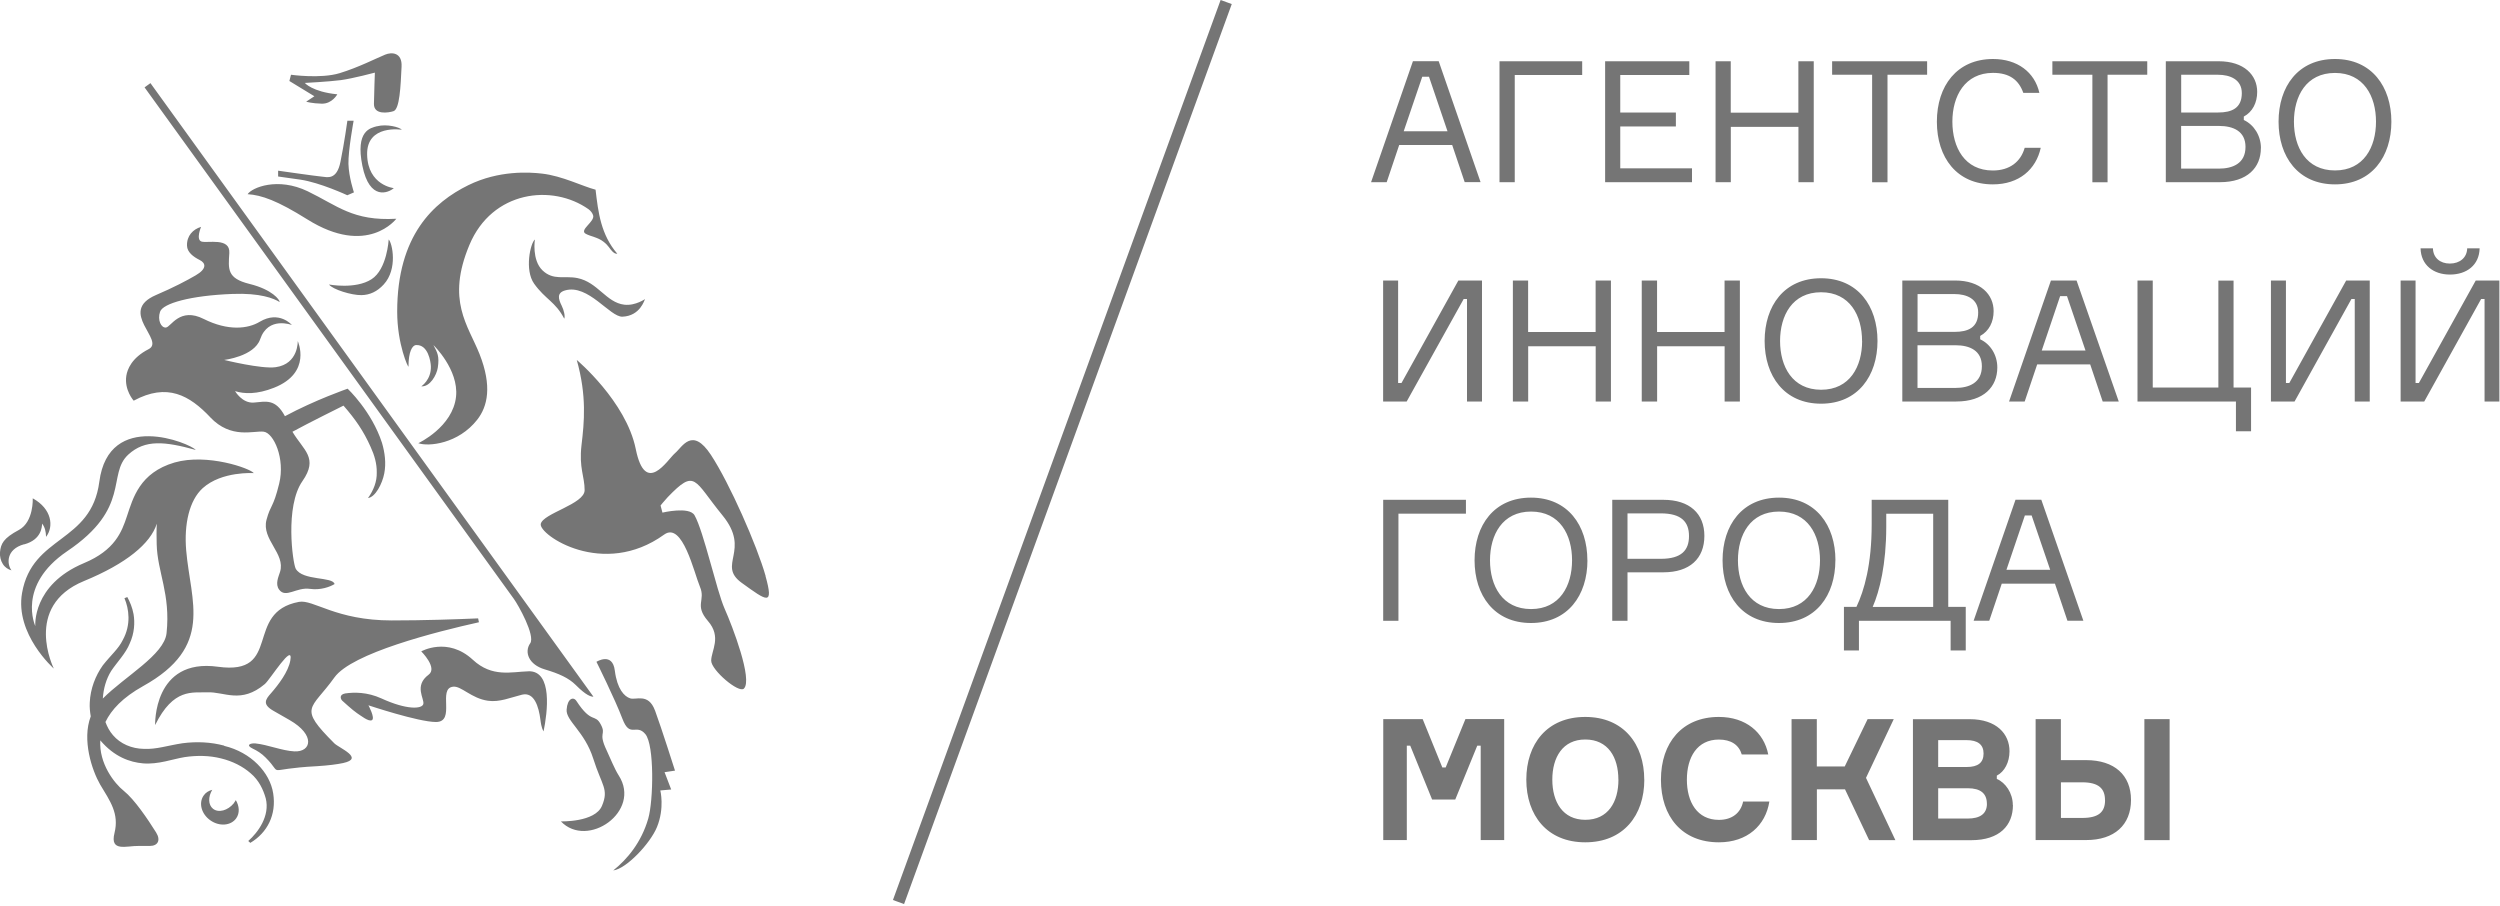 <svg xmlns="http://www.w3.org/2000/svg" width="400" height="145"><path d="M37.43 128.5c-.98 1.2-2.47 1.6-3.35.9-.78-.63-.8-1.9-.12-3.03-.56.14-1.06.44-1.38.92-.84 1.2-.35 2.98 1.1 3.98 1.43 1 3.28.85 4.12-.35.58-.83.5-1.95-.07-2.9-.08.16-.2.3-.3.46zM86.8 43.26c-1.73-1.66-1.22-4.94-1.22-4.94-.73.6-1.67 4.9-.12 7.07 1.8 2.52 3.4 2.87 4.82 5.6.17-.38-.05-1.36-.42-2.1-.55-1.1-.77-2.04.54-2.42 3.72-1.08 7.18 4.28 9.2 4.2 2.85-.13 3.5-2.68 3.6-2.8.13-.13-1.48 1.1-3.32.88-2.9-.35-4.23-3.6-7.5-4.26-2.07-.42-3.83.44-5.58-1.23zm-1.98 59.68c-.96 1.4-.23 3.4 2.34 4.16 2.3.68 3.83 1.38 4.96 2.5 1.66 1.67 2.43 1.88 2.83 1.87L24.07 13.3l-.94.68 59.1 81.86c.68.94 3.45 5.85 2.6 7.1zm-.27 4.47c-2.7.07-5.8 1.03-8.9-1.85-4.04-3.73-8.25-1.34-8.25-1.34s2.66 2.64 1.18 3.73c-2.4 1.78-.63 3.87-.85 4.7-.22.8-2.64.96-6.7-.9-2.3-1.05-4.4-1-5.8-.8-1.05.2-.7.94-.47 1.16 0 0 1.7 1.56 2.37 2 .53.33 1.9 1.46 2.4 1.1.5-.36-.58-2.36-.58-2.36s8 2.67 10.8 2.67c3.24 0 .2-5.4 2.76-5.65 1.3-.14 2.9 1.87 5.56 2.25 1.85.27 3.63-.52 5.45-.97 1.95-.48 2.68 1.9 2.95 4.03.05.33.12 1.2.5 1.84.63-3.04 1.48-9.7-2.4-9.62zm20.24 6.25c-1.06-2.84-3.08-1.6-3.98-1.93-.9-.3-2.06-1.43-2.44-4.44-.38-3.02-2.94-1.4-2.94-1.4s2.96 5.95 4.16 9.12c1.2 3.16 2.2.7 3.66 2.44 1.47 1.74 1.3 10.65.47 13.52-1.1 3.8-3.33 6.48-5.6 8.3 2.07-.25 5.92-4.3 7-6.95 1.24-3.04.53-5.85.53-5.85l1.74-.15-1.06-2.77 1.67-.25s-2.16-6.8-3.2-9.63zm-68.92 5.64c-2.13-.57-4.4-.68-6.67-.38-2.33.35-4.2 1-6.17.9-1.95-.03-3.77-.8-4.96-2.2-.54-.62-.92-1.34-1.2-2.1.94-1.96 2.76-3.92 6.02-5.74 11.38-6.32 7.6-13.46 6.9-21.72-.36-4.2.5-8.02 2.65-9.96 3.05-2.75 8.17-2.4 8.17-2.4-.58-.76-7.44-3.2-12.68-1.7-5.6 1.64-6.65 5.7-7.62 8.6-.83 2.5-1.92 5.43-6.88 7.5-8.34 3.5-7.78 10.07-7.78 10.07S2.64 93.7 10.74 88.2c10.3-6.94 6.34-12.27 9.78-15.46 2.7-2.48 5.9-2.1 10.8-.75-.87-1.05-13.92-6.5-15.43 5.1-1.3 9.87-10.73 8.5-12.36 17.78-1.16 6.6 5.08 12.1 5.08 12.1s-4.98-9.97 4.82-14c6.8-2.8 10.65-6 11.66-9.18-.06 1-.05 2.1-.02 3.27.1 4.47 2.24 7.96 1.58 14.24-.36 3.47-6.68 6.92-10.2 10.47.1-1.6.54-3.14 1.34-4.42.9-1.36 2.35-2.82 2.98-4.43.73-1.6.83-3.28.6-4.65-.2-1.1-.6-2-1-2.74-.16.07-.3.13-.46.18.72 1.68 1.1 4.22-.27 6.7-.68 1.4-1.9 2.4-3.2 4.06-1.16 1.64-1.98 3.7-2.08 5.95-.04.72.03 1.46.16 2.2-1.44 3.76.2 8.64 1.5 10.9 1.6 2.67 3.07 4.64 2.3 7.76-.78 3.1 1.94 2.03 3.86 2.07h1.8c1.26 0 1.78-.9 1-2.15-1.34-2.14-3.47-5.3-5.17-6.66-1.52-1.2-4-4.4-3.76-8.08 2.24 2.65 4.75 3.5 6.84 3.68 2.45.2 4.76-.7 6.64-1 1.97-.3 4-.26 5.82.2 1.83.44 3.5 1.28 4.77 2.4 1.3 1.1 2 2.58 2.4 4 .7 2.8-1.23 5.44-2.8 6.82.1.1.22.2.33.3 2.73-1.63 4.2-4.5 3.66-7.92-.52-3.36-3.56-6.58-7.84-7.6zm-2.23-52.53c3.35 3.53 6.95 2.1 8.55 2.3 1.6.2 3.46 4.3 2.48 8.3-.97 3.98-1.36 3.3-2.03 5.8-.83 3.15 3.07 5.4 2.17 8.32-.25.8-.82 1.96-.14 2.86 1.06 1.42 2.77-.45 4.93-.13 1.7.24 3.2-.33 3.93-.77-.26-1.23-5.13-.48-6.22-2.47-.47-.9-1.75-9.96 1.08-14 2.6-3.73.18-4.9-1.6-7.9 2.44-1.34 8.17-4.18 8.17-4.18 1.88 2.16 3.2 4.03 4.35 6.63.6 1.3 1 2.68.97 4.08.04 1.42-.5 2.82-1.4 4.08 1.2-.17 2.28-2.3 2.6-3.93.32-1.64.1-3.33-.36-4.9-1.64-5.05-5.5-8.67-5.5-8.67s-5.2 1.8-10.03 4.4c-1.53-2.85-3.06-2.34-4.96-2.18-1.88.16-3.02-1.83-3.02-1.83 1.47.46 3.5.54 6.23-.54 6.13-2.42 3.8-7.47 3.8-7.47s.14 3.66-3.53 4.18c-2.27.32-8.24-1.16-8.24-1.16s4.78-.56 5.75-3.3C42.9 50.53 46.7 52 46.7 52s-2.02-2.38-5.14-.52c-1.9 1.15-5.07 1.5-8.95-.44-3.86-1.96-5.26 1.28-6.05 1.36-.78.1-1.4-1.2-.95-2.52.44-1.34 4.9-2.6 11.6-2.85 4.4-.17 6.58.7 7.54 1.3 0-.36-1.18-2-4.82-2.9-3.64-.9-3.4-2.37-3.24-4.94.17-2.56-3.56-1.53-4.47-1.85-.9-.33-.05-2.34-.05-2.34-1.3.38-2.3 1.44-2.25 3 .02 1.06 1.03 1.8 2.03 2.3 1 .5 1.17 1.4-.63 2.45-1.46.85-3.55 1.95-6.35 3.15-6.23 2.67 1.55 7.27-1.2 8.67-2.73 1.4-3.4 3.25-3.56 4.26-.35 2.28 1.18 3.98 1.18 3.98 5.36-2.9 8.93-.86 12.27 2.67zm31.72-8.16c0-2.28.58-3.38 1.22-3.4 1.92-.1 2.33 2.65 2.36 3.38.08 2.18-1.53 3.22-1.53 3.22 1.38.12 2.46-1.8 2.64-3 .27-1.8-.06-2.4-.7-3.6 0 0 4.05 3.9 3.62 8.22-.5 4.9-6.04 7.48-6.04 7.48 1.64.58 6.4.1 9.42-3.75 1.68-2.14 2.4-5.38.38-10.5-1.84-4.64-5.36-8.57-1.62-17.48 3.63-8.68 13.26-9.8 19.06-5.7.37.28.6.6.72.94.38 1.03-2.33 2.38-1.15 3 .82.43 1.9.54 2.8 1.24.85.64 1.02 1.18 1.45 1.58.32.3.46.36.78.36-2.62-3.06-3.05-6.56-3.48-10.25-2.06-.53-5.32-2.2-8.54-2.57-2.02-.24-6.92-.56-11.82 1.85-5.53 2.72-11.38 8-11.38 20.23 0 5.27 1.8 9.08 1.8 8.78zM3.87 87.1c2.83-.77 2.83-2.88 2.87-3.32.46.6.6 1.26.63 2.12 1.26-1.63.95-4.47-2.13-6.17 0 0 .18 3.74-2.2 5.05C.53 86.12.13 87 0 88.35c-.05.65.1 1.34.44 1.87.32.54.87.9 1.4 1.04-.76-1-.9-3.38 2.02-4.18zM63.42 35c-6.98.4-9.42-2.1-14.2-4.4-4.78-2.3-8.9-.6-9.6.47 2.22.14 4.74 1.02 9.53 4.02 9.66 6.06 14.27-.1 14.27-.1zM60.3 20.2c-1 .28-3.47.67-2.32 6.33 1.15 5.67 4.2 4.3 5.03 3.57 0 0-4.15-.43-4.27-5.34-.12-4.92 5.56-4 5.56-4-.35-.4-2.4-.98-4-.55zm62.2 71.97c-1.38-4.88-5.76-14.84-8.76-19.4-3-4.54-4.55-1.27-5.75-.25-1.2 1.03-4.73 6.95-6.27-.68-1.55-7.63-9.44-14.25-9.44-14.25 1.62 5.74 1.2 9.95.76 13.64-.42 3.68.5 4.97.5 7.2 0 2.23-6.67 3.7-7.02 5.4-.34 1.72 9.95 8.77 19.75 1.7 2.94-2.12 4.78 6.12 5.72 8.35.95 2.22-.94 2.9 1.28 5.48 2.24 2.57.52 4.74.52 6.35 0 1.5 4.43 5.28 5.24 4.46 1.42-1.43-1.8-9.88-3.1-12.8-1.28-2.9-3.34-12.35-4.8-14.92-.83-1.47-5.14-.43-5.14-.43l-.3-1.14s.6-.76 1.15-1.34c4.47-4.63 4.12-2.75 8.76 2.92 4.62 5.66-.95 7.9 3.08 10.8 4.04 2.92 5.16 3.78 3.8-1.1zM49 16.27s.86.28 2.5.32c1.65.02 2.47-1.5 2.47-1.5-4.02-.4-5.2-1.82-5.2-1.82s3.83-.2 5.76-.45c1.93-.26 5.45-1.2 5.45-1.2s-.12 3.15-.15 5c-.02 1.82 2.34 1.42 3.12 1.17 1-.3 1.15-3.97 1.3-7.1.13-2.35-1.62-2.37-2.62-1.95-1.47.6-4.28 2.05-7.3 2.97-3.03.92-7.77.25-7.77.25l-.26 1 4 2.44-1.3.86zm6.57 14.97l1.06-.46s-.82-2.42-.88-4.56c-.05-2.15.83-6.9.83-6.9h-1s-.48 3.5-1.1 6.54c-.6 3.06-2.2 2.46-2.98 2.4-.78-.06-7-.95-7-.95v.93s.4.05 3.54.5c3.16.46 7.53 2.5 7.53 2.5zm3.87 13.44c-2.57 1.65-6.8.84-6.8.84.58.8 3.64 1.73 5.18 1.7 1.34-.02 2.52-.56 3.57-1.7 2.3-2.5 1.36-6.68.8-7.2 0 0-.25 4.76-2.75 6.36zm-5.94 74.26c-5.9-5.9-3.75-5.3 0-10.54 2.77-3.9 16.3-7.32 23.13-8.84l-.13-.62c-3.45.15-8.64.33-13.84.33-8.93 0-12.53-3.4-14.83-2.97-8.87 1.66-2.56 11.82-12.96 10.38-10.4-1.44-10.05 9.33-10.05 9.33 2.95-5.98 6-5.14 8.35-5.24 2.72-.12 5.38 1.9 9.2-1.32.83-.7 4.63-6.84 4.08-3.77-.32 1.8-1.87 3.84-3.1 5.25-.9 1-1.4 1.77.4 2.8.63.36 1.48.84 2.57 1.47 4.2 2.4 3.5 5.16.77 5.02-1.95-.1-4.26-1.07-6.2-1.27-.78-.08-1.68.25-.43.84.64.3 1.38.75 2.02 1.4 3.1 3.08-.6 1.86 8.24 1.4 1.88-.12 3.22-.3 4.17-.5 3.5-.76-.63-2.4-1.4-3.16zm45.5 5.14c-.7-1.1-1.3-2.66-1.95-4.05-1.4-2.95-.02-2.38-.9-4.07-.97-1.88-1.46-.04-3.92-3.8-.48-.75-1.45-.42-1.57 1.38-.13 1.8 2.88 3.48 4.26 7.84 1.38 4.36 2.52 4.86 1.4 7.54-1.1 2.67-6.58 2.5-6.58 2.5 4.26 4.45 12.95-1.6 9.26-7.34zM196.2.32l-52.44 144m-.89-.32L195.3 0l1.78.65-52.43 144zM224.6 21h7l-2.96-8.72h-1.08l-2.96 8.7zm7.75 2.2h-8.48l-2 5.95h-2.5l6.7-19.36h4.12l6.7 19.35h-2.54l-2-5.94zM242.36 12v17.15h-2.44V9.8h13.23V12h-10.8m28.37 14.92v2.23h-13.9V9.8h13.47V12h-11.05v6h8.9v2.23h-8.9v6.7h11.47M290.2 9.8v19.35h-2.45V20.3h-10.82v8.85h-2.44V9.8h2.43v8.23h10.82V9.8h2.44m18.15 2.16H302v17.2h-2.46v-17.2h-6.4V9.8h15.2v2.16m18.18 11.69c-.76 3.44-3.44 5.85-7.67 5.85-5.75 0-8.95-4.28-8.95-10.03 0-5.75 3.23-10.03 8.98-10.03 3.9 0 6.67 2.1 7.42 5.42h-2.57c-.73-2.06-2.2-3.2-4.85-3.2-4.5 0-6.5 3.72-6.5 7.8 0 4.13 1.97 7.82 6.47 7.82 2.7 0 4.47-1.4 5.1-3.63h2.57m17.03-11.69h-6.34v17.2h-2.43v-17.2h-6.4V9.8h15.18v2.16m15.72 11.54c0-2.5-1.95-3.35-4.23-3.35h-6.07v6.83h6.04c2.2 0 4.26-.82 4.26-3.47zm-10.3-5.5h5.93c2.15 0 3.78-.68 3.78-3.1 0-2.18-1.87-2.94-3.82-2.94h-5.88V18zm12.76 5.7c0 3.1-2.16 5.45-6.56 5.45h-8.65V9.8h8.44c4.12 0 6.18 2.24 6.18 4.9 0 1.73-.74 3.2-2.14 3.95v.55c1.63.76 2.74 2.52 2.74 4.5zm18.42-4.23c0-4.07-1.96-7.8-6.56-7.8-4.62 0-6.57 3.73-6.57 7.8s1.95 7.8 6.57 7.8c4.6 0 6.56-3.73 6.56-7.8zm2.46 0c0 5.58-3.14 10.03-9.02 10.03-5.92 0-9.03-4.45-9.03-10.03 0-5.6 3.1-10.03 9.03-10.03 5.88 0 9.02 4.44 9.02 10.03zM223.7 44.88v16.4h.54l9.1-16.4h3.78v19.36h-2.4v-16.4h-.53l-9.12 16.4h-3.77V44.88h2.4m34.05 0v19.36h-2.44V55.4h-10.8v8.84h-2.45V44.88h2.44v8.24h10.8v-8.24h2.45m20.63 0v19.36h-2.44V55.4h-10.8v8.84h-2.46V44.88h2.45v8.24h10.8v-8.24h2.45m19.55 9.68c0-4.07-1.95-7.8-6.56-7.8-4.6 0-6.56 3.73-6.56 7.8s1.96 7.8 6.57 7.8c4.6 0 6.56-3.73 6.56-7.8zm2.47 0c0 5.58-3.15 10.03-9.03 10.03-5.9 0-9.03-4.46-9.03-10.04 0-5.6 3.12-10.03 9.03-10.03 5.88 0 9.03 4.44 9.03 10.03zm16.7 4.04c0-2.52-1.95-3.36-4.22-3.36h-6.08v6.83h6.05c2.2 0 4.25-.82 4.25-3.47zm-10.3-5.5h5.94c2.14 0 3.77-.68 3.77-3.1 0-2.2-1.86-2.95-3.8-2.95h-5.9v6.05zm12.77 5.7c0 3.08-2.17 5.44-6.56 5.44h-8.64V44.88h8.43c4.1 0 6.18 2.25 6.18 4.9 0 1.74-.74 3.2-2.15 3.97v.54c1.63.75 2.74 2.5 2.74 4.5zm7.11-2.72h7l-2.96-8.7h-1.1l-2.94 8.7zm7.75 2.22h-8.48l-2 5.94h-2.5l6.7-19.36h4.1L339 64.24h-2.57l-2-5.94zm23.32 5.94H342V44.88h2.44V62h10.5V44.9h2.43V62h2.8v7h-2.42v-4.74m8-19.38v16.4h.54l9.1-16.4h3.77v19.36h-2.4v-16.4h-.53l-9.1 16.4h-3.78V44.88h2.4m30.99-5.15c-.06 2.68-2.06 4.2-4.75 4.2-2.63 0-4.64-1.52-4.7-4.2h1.98c.03 1.5 1.14 2.44 2.7 2.44 1.6 0 2.75-.95 2.78-2.44h1.98zm-10.25 5.15v16.4h.53l9.1-16.4h3.78v19.36h-2.37v-16.4h-.55l-9.1 16.4h-3.78V44.88h2.4zM223.75 82.2v17.13h-2.44V79.97h13.24v2.22h-10.8m27.78 7.46c0-4.07-1.95-7.8-6.56-7.8-4.6 0-6.57 3.73-6.57 7.8s1.96 7.8 6.57 7.8c4.6 0 6.56-3.73 6.56-7.8zm2.46 0c0 5.6-3.15 10.03-9.03 10.03-5.9 0-9.03-4.44-9.03-10.03 0-5.6 3.12-10.03 9.03-10.03 5.88 0 9.02 4.44 9.02 10.03zm16.25-3.88c0-2.25-1.2-3.63-4.5-3.63h-5.34v7.27h5.34c3.3 0 4.5-1.38 4.5-3.63zm2.46-.03c0 3.64-2.35 5.83-6.56 5.83h-5.74v7.76h-2.44V79.97h8.18c4.2 0 6.56 2.2 6.56 5.77zm18.5 3.91c0-4.07-1.95-7.8-6.56-7.8-4.6 0-6.57 3.73-6.57 7.8s1.96 7.8 6.57 7.8c4.6 0 6.56-3.73 6.56-7.8zm2.46 0c0 5.6-3.14 10.03-9.02 10.03-5.9 0-9.03-4.44-9.03-10.03 0-5.6 3.13-10.03 9.04-10.03 5.88 0 9.02 4.44 9.02 10.03zm15.64-7.45h-7.5v2.08c0 6-1.06 10.28-2.17 12.83h9.68V82.2zm5.22 14.9v6.97h-2.42v-4.74h-14.67v4.74h-2.4V97.1h2c1.25-2.63 2.44-6.77 2.44-13.23v-3.9h12.25V97.1h2.8zm6.51-5.93h7l-2.97-8.7h-1.08l-2.95 8.7zm7.75 2.22h-8.5l-2 5.93h-2.5l6.7-19.36h4.13l6.73 19.36h-2.55l-2-5.94zM221.3 115.06h6.33l3.14 7.73h.54l3.16-7.74h6.2v19.36h-3.76v-15.1h-.55l-3.52 8.62h-3.7l-3.5-8.62h-.55v15.1h-3.77v-19.36m37.62 9.69c0-3.58-1.65-6.42-5.3-6.42-3.6 0-5.27 2.84-5.27 6.42s1.68 6.43 5.28 6.43c3.64 0 5.3-2.85 5.3-6.43zm4.15 0c0 5.7-3.32 10.03-9.45 10.03-6.12 0-9.43-4.34-9.43-10.03 0-5.7 3.3-10.03 9.43-10.03s9.44 4.35 9.44 10.04zm20.01 3.49c-.6 3.86-3.55 6.54-8.08 6.54-5.9 0-9.27-4.12-9.27-10.03 0-5.9 3.4-10.03 9.27-10.03 4.3 0 7.2 2.45 7.9 6h-4.24c-.46-1.55-1.73-2.38-3.66-2.38-3.47 0-5.12 2.82-5.12 6.42 0 3.58 1.65 6.43 5.12 6.43 2.1 0 3.5-1.1 3.88-2.94h4.2m3.55-13.18h4.04v7.57h4.47l3.66-7.57H303l-4.44 9.4 4.7 9.96h-4.2l-3.86-8.13h-4.5v8.12h-4.05v-19.36m31.25 13.55c0-1.64-1-2.48-3.05-2.48h-4.74v4.85h4.7c2 0 3.1-.76 3.1-2.38zm-.53-8.04c0-1.43-.92-2.14-2.73-2.14h-4.53v4.3h4.56c1.82 0 2.7-.7 2.7-2.16zm4.7 8.25c0 3.23-2.1 5.62-6.67 5.62h-9.33v-19.36h9.08c4.3 0 6.37 2.36 6.37 5.13 0 1.75-.78 3.26-2.03 3.9v.53c1.37.57 2.56 2.25 2.56 4.18zm21.03 5.61h4.04v-19.36h-4.04v19.36zm-6.3-6.4c0-1.8-.96-2.85-3.65-2.85h-3.4v5.7h3.4c2.7 0 3.66-1 3.66-2.85zm-11.1 6.4v-19.36h4.04v6.56h4.04c4.53 0 7.18 2.4 7.18 6.37 0 4-2.65 6.42-7.18 6.42h-8.08z" fill="#757575"/></svg>